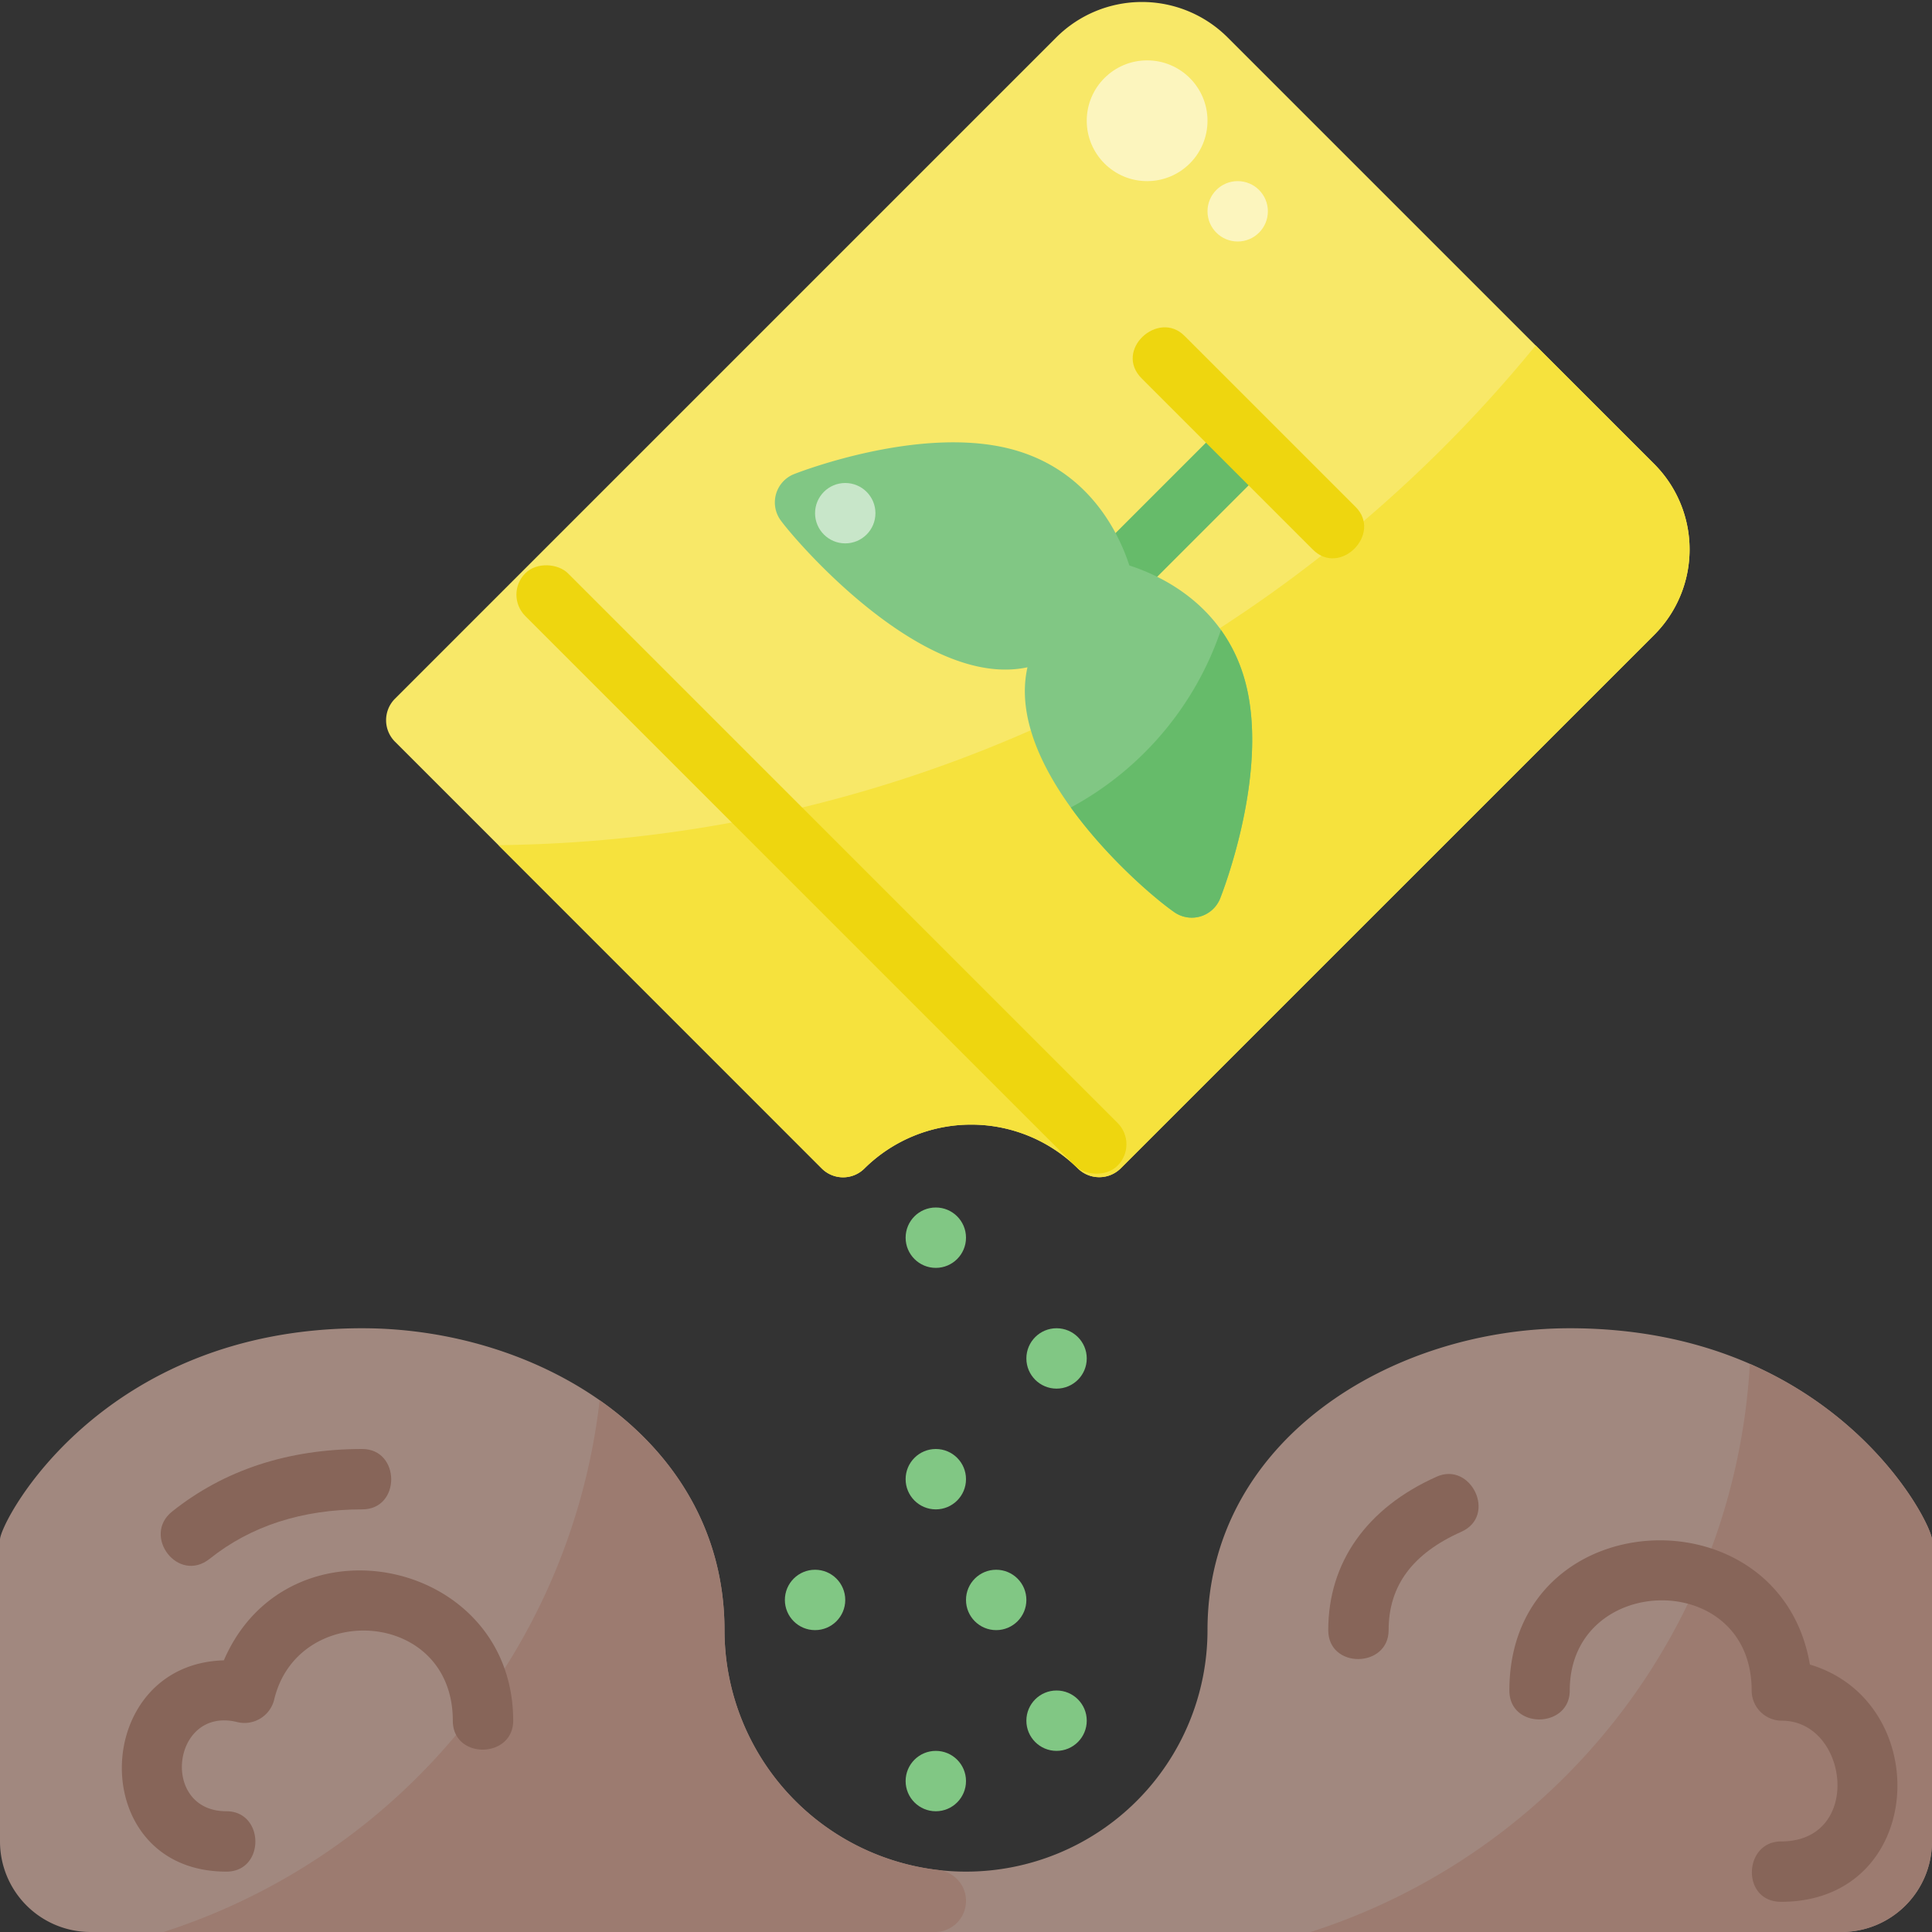<svg height="512" viewBox="0 0 512 512" width="512" xmlns="http://www.w3.org/2000/svg"><rect x="0" y="0" width="512" height="512" fill="#333333" stroke="none"/><g id="Planting-4" data-name="Planting"><g id="Flat"><path d="m488 512h-464a24 24 0 0 1 -24-24v-80c0-4.581 26.636-56 96-56 47.669 0 96 29.962 96 80a64 64 0 0 0 128 0c0-50.189 48.619-80 96-80 69.925 0 95.81 51.209 96 56v80a24 24 0 0 1 -24 24z" fill="#a1887f"/><path d="m256 503.762a8.214 8.214 0 0 0 -7.267-8.172 64.094 64.094 0 0 1 -56.733-63.59c0-26.363-13.419-47.149-33.085-60.921a168.148 168.148 0 0 1 -115.58 140.921h204.427a8.238 8.238 0 0 0 8.238-8.238z" fill="#9c7b70"/><path d="m463.731 361.443a168.094 168.094 0 0 1 -116.396 150.557h140.665a24 24 0 0 0 24-24v-80c-.138-3.485-13.879-31.526-48.269-46.557z" fill="#9c7b70"/><path d="m217.773 309.657-113.14-113.14a8.068 8.068 0 0 1 0-11.314l175.367-175.36a32.134 32.134 0 0 1 45.254 0l113.146 113.14a32.036 32.036 0 0 1 0 45.254l-141.43 141.42a8.088 8.088 0 0 1 -11.315 0 40.219 40.219 0 0 0 -56.565 0 8 8 0 0 1 -11.317 0z" fill="#f8e868"/><path d="m406.967 91.554c-65.214 79.853-164.029 131.186-274.876 132.42l85.682 85.683a8 8 0 0 0 11.314 0 40.219 40.219 0 0 1 56.565 0 8.088 8.088 0 0 0 11.315 0l141.433-141.42a32.036 32.036 0 0 0 0-45.254z" fill="#f6e23d"/><path d="m45.608 400.577c13.779-11 30.733-16.577 50.392-16.577 10.161 0 10.3 16 0 16-15.941 0-29.537 4.4-40.409 13.081-8.391 6.701-18.022-6.087-9.983-12.504z" fill="#876559"/><path d="m352 432c0-17.953 10.207-32.4 28.739-40.669 9.112-4.068 16.071 10.347 6.522 14.61-12.961 5.786-19.261 14.31-19.261 26.059 0 10.083-16 10.364-16 0z" fill="#876559"/><path d="m283.966 128.769h55v16h-55z" fill="#66bb6a" transform="matrix(.707 -.707 .707 .707 -5.483 260.301)"/><path d="m347.882 145.608-45.255-45.255c-7.63-7.5 4.349-18.4 11.314-11.313l45.259 45.254c7.236 7.116-4.093 18.662-11.318 11.314z" fill="#eed60f"/><rect fill="#eed60f" height="222.032" rx="8" transform="matrix(.707 -.707 .707 .707 -99.16 221.451)" width="16" x="209.736" y="119.406"/><g fill="#81c784"><circle cx="248" cy="328" r="8"/><circle cx="280" cy="360" r="8"/><circle cx="248" cy="392" r="8"/><circle cx="216" cy="424" r="8"/><circle cx="264" cy="424" r="8"/><circle cx="280" cy="456" r="8"/><circle cx="248" cy="472" r="8"/></g><path d="m60 496c-37.443 0-36.222-55-.678-55.992 17.04-39.453 76.678-26.994 76.678 15.992 0 10.083-16 10.365-16 0 0-29.644-41.117-31.931-47.35-5.541a8.105 8.105 0 0 1 -9.729 5.922c-17.35-4.35-20.654 23.619-2.921 23.619 10.162 0 10.3 16 0 16z" fill="#876559"/><path d="m472 504c-10.624 0-9.99-16 0-16 21.812 0 17.908-32 .208-32a8 8 0 0 1 -8-8c0-32.419-48.208-31.286-48.208 0 0 10.083-16 10.364-16 0 0-49.977 71.665-53.569 79.64-6.881 33.282 9.963 30.76 62.881-7.64 62.881z" fill="#876559"/><path d="m329.629 179.359c-5.741-19.018-21.552-26.659-30.334-29.506-2.882-8.786-10.6-24.609-29.731-30.384-24.373-7.357-57.785 5.638-59.2 6.2a8.078 8.078 0 0 0 -3.626 12.012c3.414 4.9 37.684 45.176 65.554 39.155-6.094 26.882 29.641 58.5 39.037 64.993a8.1 8.1 0 0 0 11.977-3.616c.564-1.407 13.635-34.632 6.323-58.854z" fill="#81c784"/><path d="m329.629 179.359a42.109 42.109 0 0 0 -6.067-12.424 84.233 84.233 0 0 1 -39.781 47.059c9.7 13.473 22.474 24.323 27.552 27.831a8.1 8.1 0 0 0 11.977-3.616c.56-1.403 13.631-34.628 6.319-58.85z" fill="#66bb6a"/><circle cx="304" cy="32" fill="#fcf5be" r="16"/><circle cx="328" cy="56" fill="#fcf5be" r="8"/><circle cx="224" cy="136" fill="#c8e6c9" r="8"/></g></g></svg>